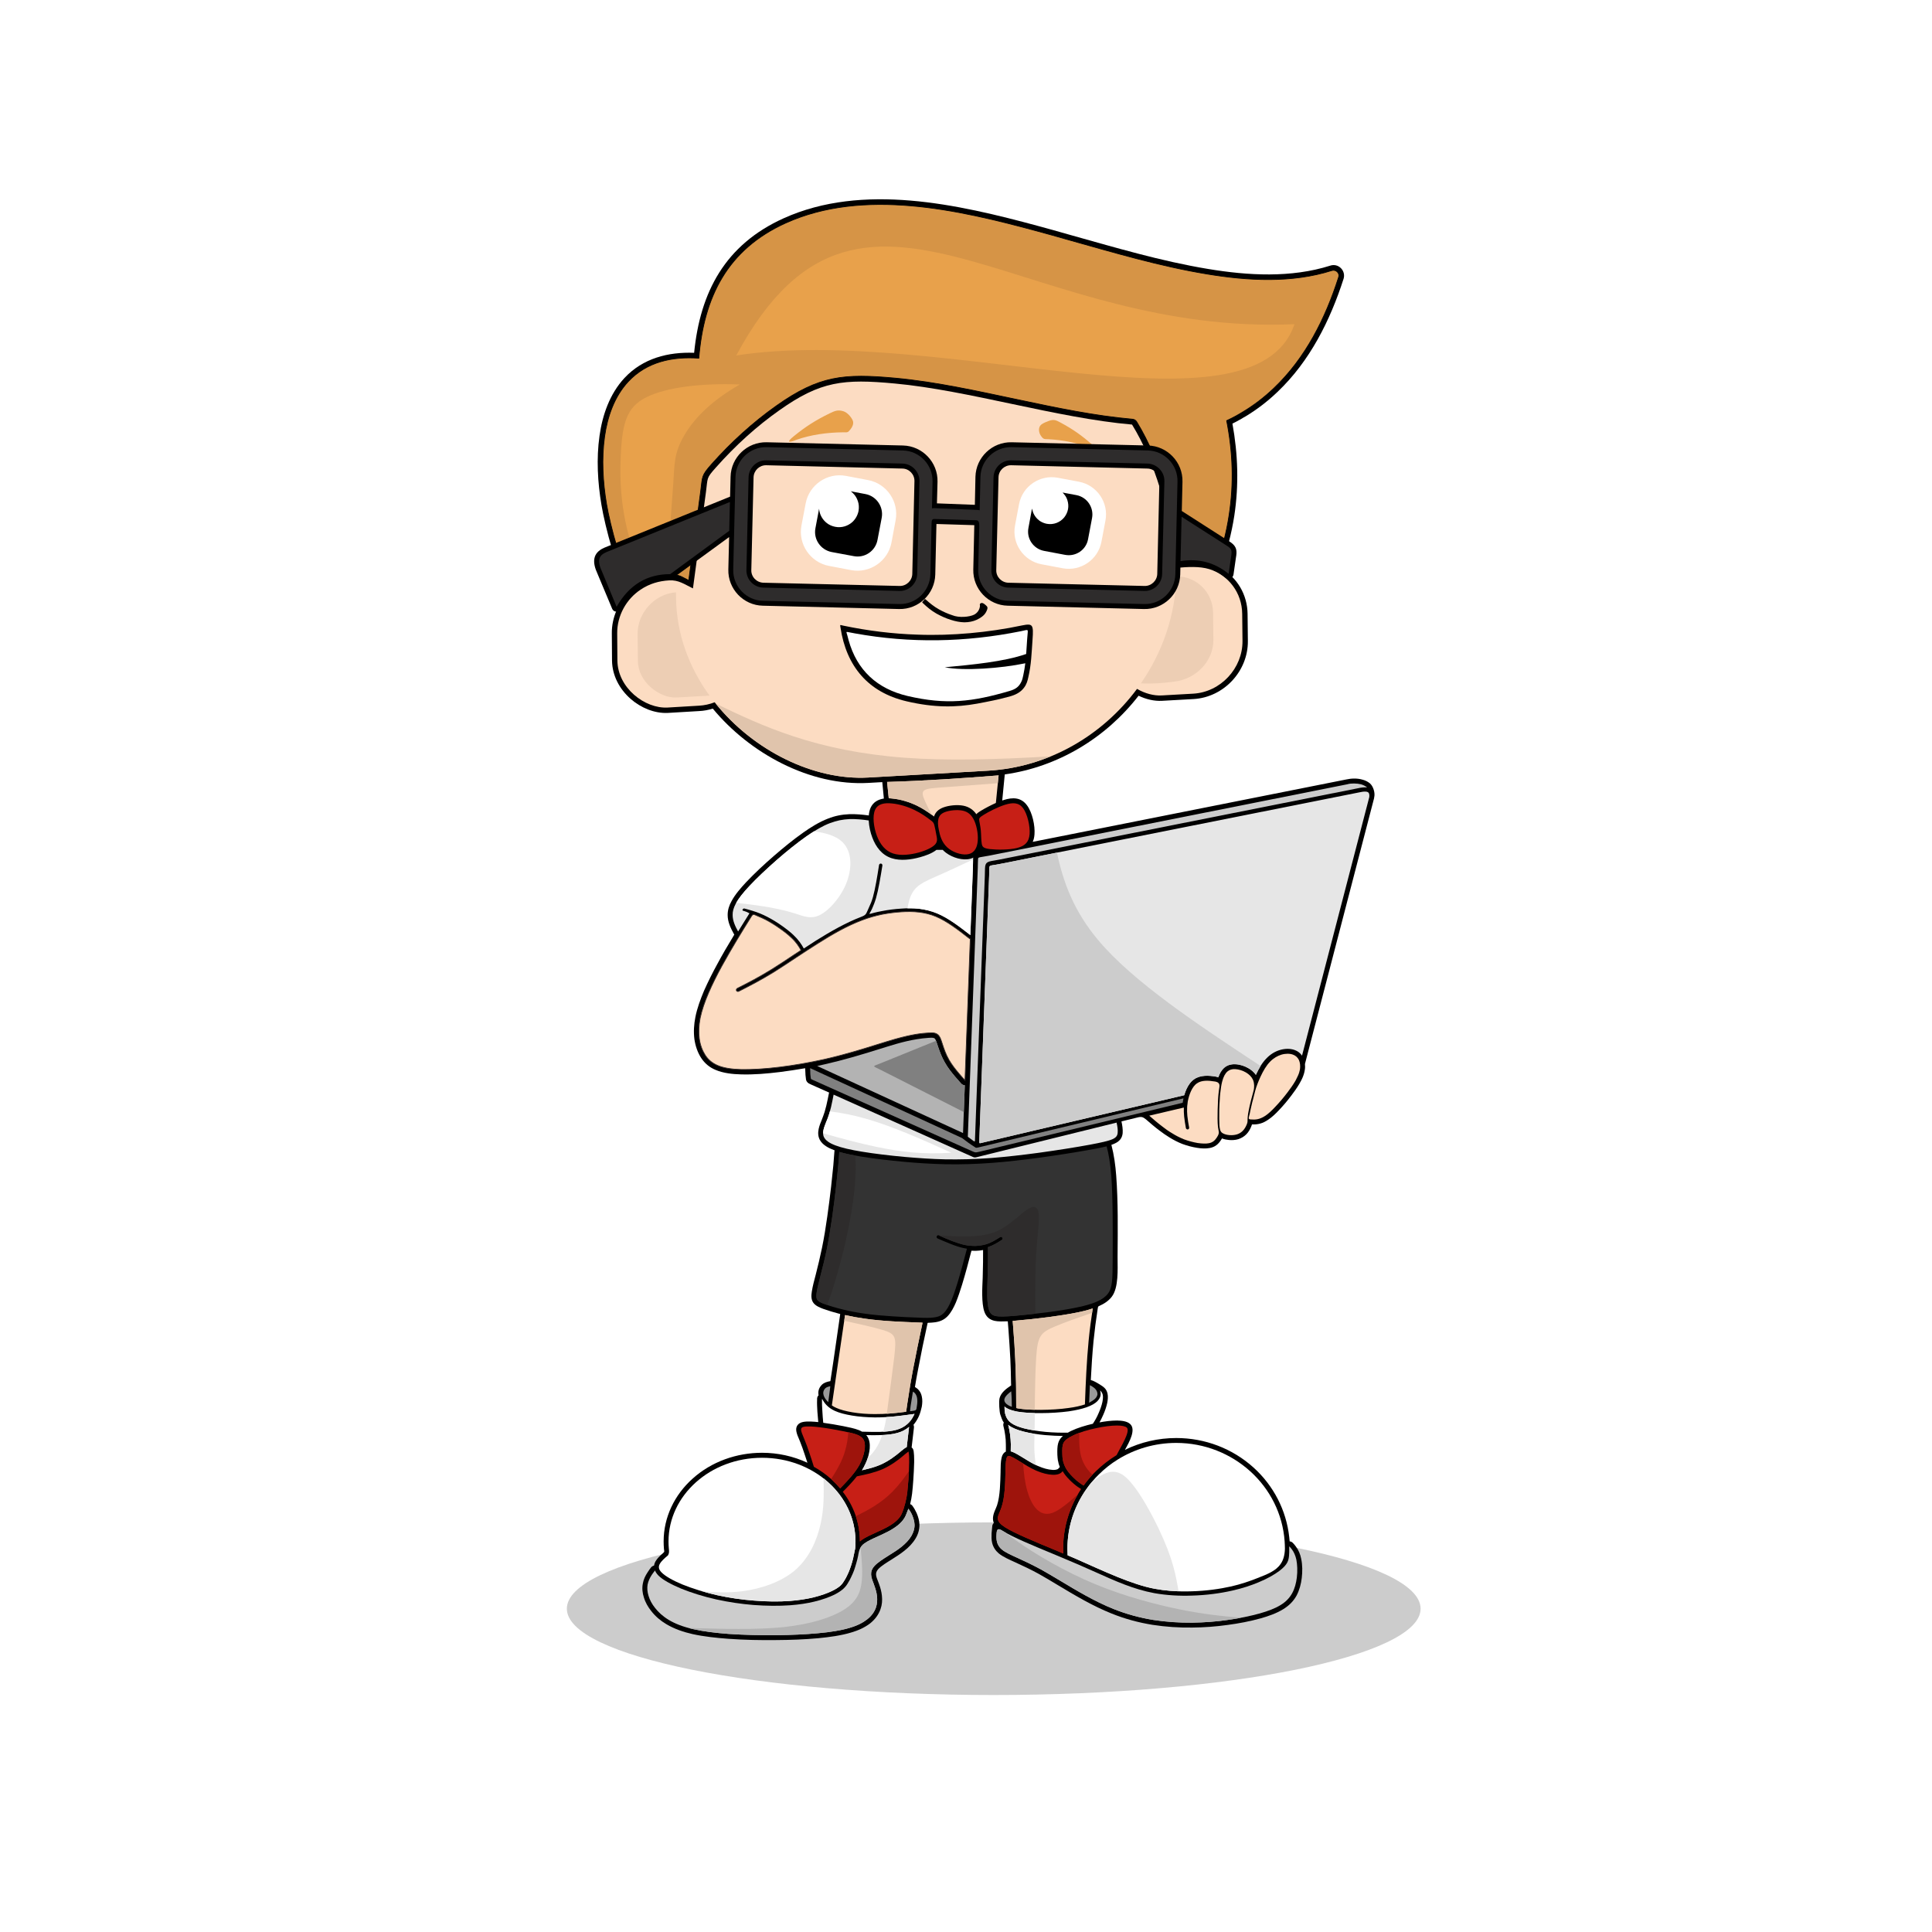 <?xml version="1.0" encoding="UTF-8"?>
<svg width="197.65mm" height="197.65mm" clip-rule="evenodd" fill-rule="evenodd" image-rendering="optimizeQuality" shape-rendering="geometricPrecision" text-rendering="geometricPrecision" version="1.1" viewBox="0 0 19765 19765" xmlns="http://www.w3.org/2000/svg" xmlns:cc="http://creativecommons.org/ns#" xmlns:dc="http://purl.org/dc/elements/1.1/" xmlns:rdf="http://www.w3.org/1999/02/22-rdf-syntax-ns#">
 <defs>
  <style type="text/css">.str1 {stroke:#332C2B;stroke-width:7.62} .str0 {stroke:black;stroke-width:7.62} .fil2 {fill:black} .fil6 {fill:black} .fil12 {fill:#2E2C2C} .fil15 {fill:#333333} .fil13 {fill:gray} .fil16 {fill:gray} .fil19 {fill:#999999} .fil17 {fill:#9E140C} .fil14 {fill:#B3B3B3} .fil11 {fill:#C71F16} .fil1 {fill:#CCCCCC} .fil4 {fill:#D69446} .fil18 {fill:#E0C4AC} .fil0 {fill:#E6E6E6} .fil9 {fill:#E8A14B} .fil8 {fill:#E8A14B} .fil5 {fill:#EDCEB4} .fil3 {fill:#FCDCC2} .fil7 {fill:white} .fil10 {fill:black;fill-rule:nonzero}</style>
 </defs>
 <g transform="translate(124.15 -1138.5)" clip-rule="evenodd" fill-rule="evenodd" image-rendering="optimizeQuality" shape-rendering="geometricPrecision">
  <path class="fil1" d="m10042 16713c2412 0 4367 395 4367 883 0 487-1955 883-4367 883s-4367-396-4367-883c0-488 1955-883 4367-883z" fill="#ccc"/>
  <path class="fil2" d="m6977 4748c62-624 318-1106 915-1376 810-366 1783-144 2603 78 104 28 208 57 312 87 472 132 944 273 1428 353 409 68 849 93 1250-34 39-13 80-3 109 26s39 71 27 109c-138 429-346 843-675 1156-101 97-212 182-332 254l-20 11c-15 10-31 19-47 27-21 12-42 23-63 33 57 313 67 629 19 944-28 181-75 358-135 530 0 2-1 4-2 6 166 94 271 270 273 467l3 277c3 309-246 576-555 594l-321 18c-83 5-167-16-242-52-336 434-827 729-1369 805l-26 267c5-2 10-3 15-5 91-29 178-29 239 55 54 73 83 207 76 297-2 29-8 54-18 76l3206-638c54-12 112-14 165 1 29 7 56 20 79 39 35 31 55 99 43 144 0 3 0 5-1 8l-707 2718c2 21 2 42-2 63-4 27-13 55-24 80-7 16-15 32-24 47-3 6-6 11-9 16-24 41-52 80-81 118-39 52-82 103-127 150-33 35-70 71-110 97-54 37-102 50-165 48-2 5-4 10-6 17-12 31-29 61-53 85-23 23-51 39-82 49-30 9-63 11-95 8-23-2-48-7-71-16-3 5-6 10-9 15-28 44-62 73-116 83-41 8-89 5-131-2-51-8-102-22-151-40-45-18-88-40-130-66-36-22-70-46-103-71-48-36-93-75-138-114-30-23-42-31-88-19l-163 40 1 1c8 38 15 80 12 119-5 52-34 85-81 106-11 5-22 10-35 14l1 1c27 103 41 208 49 314 20 269 16 551 14 822v21c0 112 12 302-59 395-33 44-81 74-131 96-9 4-10 5-14 32-17 108-31 217-42 326-13 133-21 266-28 399 22 4 61 26 90 44 40 25 70 44 81 94 7 31 3 66-3 96-9 41-23 82-40 120-12 28-25 54-39 79 59-11 121-19 179-19 44 1 103 5 136 37 59 57-8 180-55 263 162-79 341-121 525-121 293 0 574 106 792 303 204 185 334 436 364 710 1 13 3 27 4 40v4c12 1 23 6 32 15 12 12 22 24 32 38 28 37 45 79 54 124 14 63 14 135 6 199-7 61-24 124-53 179-33 60-80 105-138 140-68 42-149 70-226 92-111 31-226 53-340 68-120 17-241 26-362 27-137 2-273-7-408-28-143-23-283-61-417-115-193-77-376-186-554-293-64-39-128-77-194-114-78-43-157-80-238-117-54-25-124-54-170-92-33-28-56-63-67-106-8-33-7-66-6-100 2-24 4-49 7-73 1-13 7-24 16-32-15-36-11-77 13-132 7-16 14-32 20-49 32-97 33-238 36-341v-8c1-44 0-98 11-140 6-27 21-50 43-60v-4c0-24 1-48 0-71 0-32-2-64-7-95-4-31-10-62-18-92-3-12-1-24 4-35-18-24-25-54-36-83-8-21-17-131-7-168 16-58 70-97 118-129l-1-26c-1-81-3-161-7-242-5-99-12-198-19-297-2-30-4-60-7-89 0-2 0-2-2-2-46 1-95 4-134-5-53-12-86-43-104-94-31-90-21-247-17-343l1-41c3-82 3-164 3-246-25 5-51 7-76 8-14 0-28 0-43-1-30 117-61 233-96 348-19 61-39 122-63 181-21 49-49 104-86 142-36 37-78 54-128 61-20 3-41 4-62 5-16 0-13 1-15 10-35 157-67 315-97 473-11 58-22 116-31 174 11 7 23 15 31 23 20 20 33 44 39 73 8 34 6 72 0 106-4 22-19 74-29 95l-8 17c-13 26-29 51-48 73 4 8 6 17 5 27l-24 205c6 4 11 9 14 15 13 21 12 110 12 136-1 61-5 123-9 184-3 46-7 91-12 136-4 34-11 71-20 108 8 3 16 8 22 16 17 22 32 49 44 75 16 37 28 78 29 119 1 50-13 98-39 141-29 49-71 92-116 127-42 34-88 62-133 91-40 25-104 63-135 98-37 42-17 80 1 127l9 24c14 39 25 78 29 119 5 47 2 93-14 137-20 59-58 107-106 146-57 44-126 74-195 94-107 32-224 47-335 58-141 13-284 18-426 19-165 2-331-1-495-13-121-9-247-22-366-48-93-21-187-53-269-102-59-35-111-79-154-134-33-42-60-88-75-139-15-45-20-94-11-141 7-42 25-80 49-116 11-18 23-34 36-51 8-9 18-15 30-18 2-13 6-27 13-40 18-32 47-60 76-85 22-20 15-16 12-48-2-25-3-49-3-74 0-249 112-477 296-642 194-175 451-265 711-265 161 0 320 35 464 102-9-28-18-56-28-85-15-44-30-89-48-133l-9-22c-11-25-23-53-28-80-10-50 17-87 67-97 44-9 106-4 157 1-3-35-6-71-9-106-2-41-5-82-3-123v-12c1-13 6-25 15-33-7-36 0-73 33-107 24-24 56-32 88-38l31-206 69-477c1-5-3-5-12-7-54-14-110-31-163-50-35-13-76-30-99-61-25-34-22-77-16-116 9-57 25-116 40-172 23-91 45-181 64-274 22-106 39-213 54-320 15-102 27-203 39-304 8-73 16-147 23-220 4-47 8-94 11-142 0-4 1-8 2-12l-10-4c-53-20-113-51-141-103-19-36-20-73-12-112 7-32 18-61 31-91 11-28 21-55 30-83 13-43 23-87 32-131 4-18 7-37 11-55l3-12-182-81c-17-8-34-14-45-30-10-14-11-29-12-45l-3-26v-4l-3-62v-1c-86 15-173 28-259 39-130 16-266 28-397 24-86-2-181-12-261-46-62-26-110-66-147-122-37-57-59-123-69-191-10-76-5-153 10-228 18-91 52-182 88-268 42-95 89-188 139-279 50-93 103-184 158-274l13-22c-1-2-3-5-5-8-33-60-63-122-63-193 0-51 15-97 40-142 37-69 95-135 148-192 89-94 187-185 285-270 97-84 198-167 302-240 78-55 163-108 252-142 71-28 142-42 218-45 66-2 133 4 199 13 2-28 8-55 18-78 27-60 79-86 136-95l-16-168-141 8c-601 34-1216-304-1593-760-45 14-92 23-139 25l-320 19c-139 7-280-54-382-144-114-100-188-239-190-391l-2-277c-2-162 67-319 183-430l-2-3c-124-173-251-665-287-882-39-231-53-475-20-707 30-215 105-430 255-592 188-202 447-268 713-258z"/>
  <path class="fil3" d="m9030 5062c-524-49-759-25-1180 273-230 162-447 357-651 587-100 112-81 101-101 250l-133 986c-88-42-146-88-244-82-104 6-202 34-292 95-145 96-241 266-239 448l2 277c3 280 281 494 514 481l320-19c56-3 110-15 161-35 393 495 1016 801 1570 770l1227-70c620-35 1171-361 1524-837 81 47 171 72 255 67l320-18c280-16 506-259 504-539l-3-277c-2-218-142-397-336-458-102-31-223-23-337-13-74-592-222-1086-454-1466-765-66-1677-351-2427-420z" fill="#fcdcc2"/>
  <path class="fil4 str0" d="m7819 5290c438-310 691-331 1216-283 422 39 847 135 1261 222 383 81 776 164 1166 198 18 2 33 11 42 26 260 426 389 944 455 1436 102-8 209-10 306 19 18 6 36 13 53 20 60-169 105-342 132-520 50-324 38-645-25-966 33-15 65-32 97-49 15-8 30-17 45-26l20-12c116-69 224-152 322-246 323-307 527-714 661-1134 7-20 2-40-13-55s-36-20-56-14c-409 130-857 105-1275 36-483-79-962-222-1433-354-104-30-208-59-312-87-805-218-1771-440-2567-81-599 271-838 759-889 1383-267-19-532 35-722 239-143 154-213 359-242 563-32 227-18 466 20 691 34 204 162 699 278 860 24-19 39-31 39-31 106-71 222-101 346-105 87-2 94 16 178 56l122-912c20-154 5-156 114-279 198-222 418-423 661-595z" fill="#d69446" stroke="#000" stroke-width="7.62"/>
  <path class="fil5" d="m11547 8130c139 4 200-1 342-18 220-26 402-207 400-428l-3-277c-2-209-169-373-375-372-11 401-144 779-364 1095zm-4756-932c-217 16-394 209-392 427l3 277c1 106 55 201 133 269 69 61 169 109 264 103l320-18c5 0 11-1 16-1-208-286-339-629-343-1003z" fill="#edceb4"/>
  <path class="fil6" d="m10336 7536c-180 38-358 64-536 80-180 16-360 22-539 15-252-8-505-39-758-92-37-8-34-14-28 23 29 191 98 360 216 492 109 122 259 212 459 259 287 67 505 63 722 24 112-21 224-42 346-77 70-21 110-53 136-89 24-32 34-67 42-105 30-128 33-242 43-384 11-153 3-167-103-146z"/>
  <path class="fil7" d="m8620 7618c569 103 1134 92 1700-22 85-17 72-29 66 58-1 8-1 16-2 24-3 51-6 101-10 151-230 80-549 109-833 136 196 39 577 11 824-41-5 41-12 83-21 124-6 26-9 45-21 68-25 51-60 74-118 91-381 112-648 144-1043 52-312-73-520-264-605-572l-12-46c-13-46-19-40 28-32z" fill="#fff"/>
  <path class="fil8" d="m8508 5347c50 18 91 81 95 104 5 26-6 54-26 79-30 38-31 31-76 31-168 2-328 25-475 76-82 33-111 30-28-37 118-96 221-162 364-232 55-26 85-41 146-21zm2094 99c-12 4-24 9-35 14-23 11-47 22-57 48-11 29-2 67 17 92 25 36 36 30 76 32 153 9 287 35 418 88 74 33 100 32 28-33-104-91-194-156-321-224-49-27-72-38-126-17z" fill="#e8a14b"/>
  <path class="fil9" d="m7408 4775c2071-320 5294 904 5711-320-1350 59-2417-399-3302-645-981-273-1738-284-2409 965zm-694 1986 48-653c16-213 3-327 116-519 118-201 312-371 566-517-389-16-749 29-951 128-214 105-258 276-269 673-11 362 48 699 174 1013z" fill="#e8a14b"/>
  <path class="fil10" d="m9971 7340c16 16 1 45-11 66-17 30-54 56-94 74-36 16-79 25-125 25-44-1-91-10-137-25-53-16-104-40-149-65-54-31-96-67-134-103-17-15-11-11 5-31 11-14 10-19 22-8 39 35 81 70 133 99 41 23 89 45 136 60 69 29 177 19 226-6 32-17 55-51 58-86 1-16-7-21 8-30 20-12 47 15 62 30z" fill-rule="nonzero"/>
  <path class="fil11" d="m9940 9474c48-30 142-79 219-103 78-24 139-24 184 36 44 61 72 183 66 264-6 82-47 122-129 143-83 20-208 19-276 11s-80-23-85-58c-6-35-5-89-9-132-4-44-13-78-16-100-4-22-2-32 46-61zm-464 43c7-29 23-54 68-71s120-26 177-15 96 44 124 107c27 63 42 155 31 223-10 68-46 112-108 118-62 7-150-23-203-73-54-50-74-121-84-174-11-52-12-86-5-115zm-87 7c-31-24-88-66-158-99-70-34-154-60-230-67-77-8-145 3-173 66-28 62-15 176 19 266 34 89 88 155 166 180 78 26 180 12 262-10 81-23 141-53 168-83 27-31 19-61 12-97s-14-78-21-102-13-31-45-54z" fill="#c71f16"/>
  <path class="fil3" d="m8968 9305c12 1 25 1 38 3 83 8 172 35 247 71 60 29 114 65 167 104l11 9c15-47 48-75 95-93 59-22 143-30 205-18 59 12 102 42 133 87 13-14 30-25 50-37 41-25 101-56 150-78l28-282c-373 30-767 56-1141 67z" fill="#fcdcc2"/>
  <path class="fil1" d="m13659 9162-3664 730c-22 4-41 7-57 10-32 5-48 8-53 13-4 5-4 20-5 51l-1 49-102 2753 60 44c9 7 13 4 13-8l101-2706 1-48c1-43 1-64 16-81 15-16 36-20 79-27 15-2 33-6 55-10l3664-729c40-9 71-12 95-8l-3-3c-16-14-36-23-59-30-39-10-102-12-140 0z" fill="#ccc"/>
  <path class="fil0" d="m9995 10099-101 2718c0 16 2 19 13 16l2084-490c6-22 14-43 23-63 18-39 43-76 79-101 64-44 150-39 223-26 9 2 17 4 24 6 12-36 31-71 60-97 32-28 72-38 115-36 46 2 95 18 135 42 28 17 55 39 74 67 1-1 1-3 2-5 27-58 62-120 108-166 38-39 85-69 137-84 48-14 103-17 151 1 31 11 56 31 74 57l688-2645c2-20 0-34-6-43-11-16-43-18-103-4l-3664 730c-23 4-41 7-57 10-62 11-57 2-58 64z" fill="#e6e6e6"/>
  <path class="fil3 str1" d="m7418 10748c-54 90-107 181-157 272s-97 185-136 275-69 178-86 258c-15 77-17 148-9 211 9 66 31 123 61 170 30 45 68 79 125 104 58 25 136 39 242 42 107 2 244-6 390-24 149-18 308-46 457-79 205-46 392-104 545-152 69-21 130-41 185-56 89-25 158-40 212-49 55-9 94-12 125-14 32-2 55-3 74 4 21 7 36 21 49 48 7 16 14 37 22 62 15 46 34 104 68 163 26 45 61 91 101 138 20 23 40 47 62 70l54-1447c-2 0-4-1-6-3h-1c-115-90-230-179-345-227-57-24-114-37-172-44-59-7-119-7-182-3s-128 12-196 25c-67 14-137 33-209 61-72 27-146 62-221 102-76 41-153 87-230 136-81 51-149 96-222 144-79 53-156 103-227 148-135 83-246 140-358 197-9 4-19 1-23-7s0-18 8-23c111-56 222-113 356-196 69-43 146-94 225-147l72-47c-23-42-50-85-104-134-32-31-74-63-119-94-45-32-94-62-138-85-27-14-53-25-77-35-48-19-50-32-74 7-47 76-95 152-141 229z" fill="#fcdcc2" stroke="#332c2b" stroke-width="7.62"/>
  <path class="fil3" d="m12359 12326c-1 11-2 23-3 34 0 6-1 12-1 19-6 74-7 149-6 205 0 51 2 85 8 109 5 20 14 31 28 39 17 10 41 17 68 19 25 2 52 0 76-7 23-7 43-19 60-36s31-40 42-67c11-30 6-28 8-56 0-12 2-28 5-50 4-21 8-47 16-82 8-34 18-77 33-129 9-32 13-44 13-80-1-22-4-43-13-61-13-29-39-54-69-72-35-21-76-33-111-35-32-2-59 6-80 24-23 20-41 53-54 103-9 34-15 77-20 123zm511-327c-39 39-71 95-98 153-11 24-22 49-31 73-23 58-29 95-45 156l-10 37c-7 29-13 57-19 84-4 20-7 39-13 57-7 24-3 33 25 32 30 2 78 5 142-38 31-21 66-53 101-91 43-45 87-97 124-146 30-40 57-77 78-113 3-5 6-9 8-14 8-15 15-29 21-43 11-23 18-46 22-68 5-35 1-69-11-96-12-24-32-44-60-54-32-12-74-13-119 0-39 12-80 35-115 71zm-847 557c4 40 11 79 18 117 2 9-4 18-13 20-9 1-18-5-20-14-7-39-14-79-18-119-3-30-4-60-3-91l-354 83c40 35 80 70 134 111 29 23 62 47 100 69 36 23 77 44 121 62 46 17 95 30 141 38 44 6 84 8 114 2 43-8 65-33 83-61 10-16 15-26 17-35 5-16-1-29-7-72-3-22-3-49-4-82 0-54 1-126 5-197 1-10 2-20 2-30 1-7 2-15 2-23 3-24 5-48 9-70 5-30 1-53-42-61-71-12-139-15-186 18-26 17-46 46-62 80-15 33-26 70-33 107l-3 27c-2 9-2 17-3 26-2 33-1 64 2 95z" fill="#fcdcc2"/>
  <path class="fil2" d="m5988 7007c-51-110-57-211 72-266l1281-520 4-2 5-203c4-199 171-358 370-353l1394 33c199 5 358 172 353 371l-6 221 388 15 6-287c5-199 172-358 371-353l1394 33c199 5 358 172 353 371l-7 299 501 321c1 1 2 1 3 2 59 43 62 86 50 154l-25 173c-3 19-14 33-32 40-17 7-35 4-50-8-135-111-287-147-458-118h-3l-2 86c-5 199-172 358-371 353l-1393-34c-199-4-358-171-353-370l10-441c0-3 1-8 0-13l-387-12-12 517c-5 199-171 358-370 353l-1394-34c-199-4-358-171-353-370l8-332-574 419c-9 7-18 10-29 10-231 1-392 111-504 309-9 17-27 27-47 25-19-1-36-12-43-31zm1726-1109c-69-1-127 54-129 124l-23 949c-2 69 54 127 124 129l1393 33c69 2 128-54 130-123l22-949c2-69-54-128-123-129zm2506 0c-69-1-128 54-129 124l-23 949c-2 69 54 127 123 129l1394 33c69 2 128-54 130-123l22-949c2-69-54-128-123-129z"/>
  <path class="fil12" d="m12440 6730-476-305-11 454c180-29 345 10 492 130l25-173c11-64 4-81-30-106zm-6361 57 1264-513-7 295-604 443c-233 0-418 106-548 334l-149-359c-52-111-37-165 44-200zm1640-1074 1393 34c172 4 308 147 304 319l-6 273c8-2 17-2 26-2l434 18c10 0 19 1 28 4l8-342c4-171 147-308 319-304l1393 34c172 4 308 147 304 319l-22 948c-5 172-148 309-319 304l-1394-33c-171-4-308-148-304-319l11-441c0-30 0-63-30-64l-429-13c-28-1-28 20-29 46l-12 520c-5 172-148 309-319 304l-1394-33c-171-4-308-148-304-319l23-949c4-171 148-308 319-304zm-3 135c-97-3-179 75-182 172l-22 949c-3 97 75 179 172 181l1394 34c97 2 179-76 181-173l23-949c2-97-76-178-173-181zm2506 0c-98-3-179 75-182 172l-22 949c-3 97 75 179 172 181l1394 34c97 2 179-76 181-173l23-949c2-97-76-178-173-181z" fill="#2e2c2c"/>
  <path class="fil13" d="m8197 12189c542 243 1085 485 1627 728 36 16 34 11 72 4l2079-501 8-45-2102 503c-27 6-22 1-39-9-32-19-95-65-124-88l-1554-715 2 63 3 26c1 12 2 19 4 21 1 3 9 6 24 13z" fill="#808080"/>
  <path class="fil14" d="m8865 11873c-182 57-363 111-549 153-27 6-53 12-80 18l1492 686 18-489c-13 0-26-6-36-16-21-24-42-47-63-72-38-45-76-93-105-145-32-55-53-112-73-172-6-19-12-39-20-57-4-8-9-18-19-21-13-5-41-3-55-2-40 3-80 7-120 14-69 11-139 28-206 47-62 18-123 37-184 56z" fill="#b3b3b3"/>
  <path class="fil0" d="m8360 12529c-10 34-21 62-32 87-11 29-22 54-28 83-5 24-7 51 7 76 15 28 48 56 115 81 65 25 159 46 269 64 132 22 287 40 438 54 139 12 276 22 421 25 145 2 299-1 471-14 151-12 316-31 473-52 204-28 397-59 532-84 117-22 190-38 233-57 36-17 49-36 51-66 3-27-2-62-11-103l-1433 354c-13 3-22 4-36-2l-1426-638c-3 19-7 38-11 56-10 51-21 98-33 136zm-534-2596c-106 93-208 189-281 267-71 75-115 133-141 181-25 47-34 84-33 118 0 60 26 115 56 169 38-62 77-124 116-186-19-11-37-19-56-24-9-1-17-4-15-12 2-9 11-15 20-13 27 8 54 14 81 23 53 16 102 36 152 62 45 23 95 53 142 86 46 32 90 66 123 97 56 53 85 97 109 141 41-27 82-54 123-80 78-49 156-95 232-136 77-41 152-77 225-105 64-24 54-30 87-100 14-29 28-62 40-104 24-86 44-208 63-330 2-9 10-15 20-14 9 2 15 10 14 20-20 123-40 246-65 333-13 44-27 79-41 110-30 63-47 58 23 40 25-6 49-12 74-16 69-14 136-22 200-26 64-5 127-5 188 2 61 8 121 22 181 47 115 48 227 134 340 222l26-691 1-48c0-17-1-36 3-54-17 9-37 15-59 17-83 9-184-30-244-86-3-3-6-6-9-10h-65c-46 37-116 61-168 75-90 25-201 40-291 10-99-32-161-115-197-211-19-49-34-113-37-175-68-10-133-16-196-14-68 3-132 15-202 42-71 27-148 71-241 136-91 64-197 149-298 237z" fill="#e6e6e6"/>
  <path class="fil7" d="m8530 6007 227 43c191 36 318 222 281 413l-42 226c-36 191-222 318-413 282l-226-43c-191-36-318-222-282-413l43-226c36-191 221-318 412-282z" fill="#fff"/>
  <path class="fil7" d="m10697 6026 218 41c183 35 305 213 270 397l-41 217c-35 184-213 305-396 271l-218-41c-183-35-305-213-270-397l41-217c34-184 213-305 396-271z" fill="#fff"/>
  <path class="fil2" d="m8608 6170 122 23c112 21 187 130 166 243l-43 226c-21 113-130 188-243 166l-226-42c-113-22-188-131-166-244l34-181c5-28 2-19 6 3 9 50 37 95 77 126 24 19 54 32 86 38 65 13 129-8 175-49 31-29 54-68 63-113 6-35 4-70-7-101-10-31-27-59-50-81-23-23-33-22 6-14z"/>
  <path class="fil2" d="m10771 6182 118 22c108 21 179 126 159 234l-41 217c-20 109-125 180-234 160l-217-41c-108-21-180-126-159-234l32-174c7-36 3-27 11 0 12 42 39 78 75 103 20 13 44 23 69 28 70 13 137-14 179-65 19-24 33-52 39-84 6-31 3-62-6-91-6-20-16-40-30-57-19-26-32-25 5-18z"/>
  <path class="fil15" d="m8428 13286c-10 89-23 196-39 306-16 109-34 222-54 323-22 106-46 200-66 277-17 69-32 126-38 166s-5 63 7 79c12 17 36 29 76 43 47 18 113 38 193 57 65 16 139 30 218 41 90 13 188 21 282 27 95 7 184 10 257 13 71 3 126 5 169-2 42-5 73-19 100-46 28-29 53-74 75-126 23-54 43-116 62-177 36-118 67-236 98-354l-29-5c-43-9-88-24-134-42s-92-38-138-58c-8-4-12-14-8-22 4-9 14-13 22-9 46 20 92 41 136 58 45 17 88 31 129 40 39 8 76 10 110 10 38-2 73-7 104-16 58-17 102-46 147-74 7-5 17-3 22 4 6 7 4 18-3 23l-1 1c-43 28-86 55-142 74 1 80 1 164-3 278l-1 41c-4 117-10 253 15 325 12 35 32 53 67 61 40 8 98 5 182-1 97-8 225-22 352-38 101-13 201-29 284-46 93-18 165-39 219-63 53-23 89-50 112-81 47-61 48-145 49-364v-22c1-228 3-586-14-818-11-137-28-229-48-303-55 14-115 24-162 33-177 32-356 60-534 84-158 21-317 40-476 52-158 12-317 17-476 14-142-3-283-12-425-25-147-14-296-30-442-54-70-12-148-26-220-47-2 40-6 85-11 143-6 61-13 132-23 220z" fill="#333"/>
  <path class="fil16" d="m9452 11786-559 227c-98 40-98 25-3 73l846 429 10-274c-13 0-26-6-36-16-21-24-42-47-63-72-38-45-76-93-105-145-32-55-53-112-73-172-5-16-11-34-17-50z" fill="#808080"/>
  <path class="fil1" d="m10071 16827c-2 26-3 56 4 85 7 27 21 55 51 79 33 28 86 52 158 85 66 30 146 67 242 119 59 33 125 72 195 114 166 100 356 214 547 290 135 54 271 90 406 112 135 21 269 29 399 28 124-2 245-11 357-27 124-17 238-41 332-67 88-25 159-52 214-86 53-32 92-72 119-121 26-47 41-104 48-161 8-66 5-132-5-183-10-45-26-78-45-104-9-12-18-23-28-32v61l-2 35v1c-5 45-11 89-101 156-47 35-118 77-213 116-74 31-164 61-267 84-123 28-265 47-410 51-130 5-263-3-387-25-211-39-395-122-606-217-53-24-108-48-163-72l-73-31-87-37-110-46c-208-86-408-169-509-232-44-28-63-29-66 25z" fill="#ccc"/>
  <path class="fil7" d="m11122 16218c-49 47-94 100-133 156-122 173-193 383-193 609l2 67c25 10 50 21 76 32 138 61 290 131 438 191 134 54 265 99 381 120 50 9 101 16 153 20 74 6 150 8 224 5 143-4 282-23 402-50 100-23 187-53 260-82 111-43 198-77 246-149 26-38 41-87 43-154l-1-38-2-39c-20-282-151-534-351-715-199-180-465-291-758-291-221 0-427 63-600 171-68 42-131 92-187 147z" fill="#fff"/>
  <path class="fil11" d="m10854 15824c-109 53-114 82-110 196 0 18 2 36 5 54 1 6 3 12 4 18 3 10 6 21 10 30 10 29 27 55 46 80 26 32 55 60 80 82 29 24 52 39 72 52 39-54 82-104 130-150 63-61 133-115 208-161l12-23c26-53 132-220 93-258-16-15-52-22-101-22-59 0-135 10-214 27-82 17-168 42-235 75zm-692 374c-2 112-6 257-39 356-6 20-14 37-20 53-25 57-42 95 58 158 98 61 296 143 502 228l90 38v-6l-1-42c0-225 68-435 184-611-22-13-46-29-75-54-27-23-59-54-87-89-9-13-19-26-27-40-19 28-57 39-104 37s-104-16-160-40l-16-7c-53-24-105-56-150-84-52-32-95-58-120-62-13-1-20 9-25 28-7 29-9 75-10 129z" fill="#c71f16"/>
  <path class="fil1" d="m6501 17349c-6 36-3 76 10 117 12 40 34 82 67 123 33 42 77 84 140 122s146 71 254 95c101 23 225 38 358 48 159 11 329 14 492 13 150-2 294-8 422-20 126-11 238-29 324-55 79-23 136-53 178-86 49-38 76-80 91-122 13-39 15-78 11-115-4-39-15-75-27-108l-8-23c-25-64-45-118 8-178 31-35 86-70 146-108 44-27 91-57 129-87 45-36 81-74 104-114 21-37 33-75 32-114-1-34-12-69-25-100-12-27-26-49-38-64-8 22-18 48-27 69-13 30-34 58-63 85-28 26-64 50-107 74-34 18-73 36-110 53-56 25-110 50-143 74-47 34-54 72-62 112l-2 13c-5 25-11 51-19 77-7 27-16 53-24 77-9 23-18 44-28 64-9 21-20 40-31 58-11 20-24 39-46 60-21 20-51 41-96 64-50 24-118 50-206 71-70 17-152 30-248 37-111 8-239 7-373-3-124-10-254-29-381-57-130-29-257-69-360-111-105-44-188-90-231-133-17-18-29-35-35-52-12 15-24 31-34 46-20 31-35 63-42 98z" fill="#ccc"/>
  <path class="fil7" d="m6718 16977c4 37 4 51-8 73-35 29-69 59-85 89-14 26-13 54 19 86 38 39 116 83 215 124 102 41 226 80 354 109 123 27 252 46 375 55 132 11 258 12 366 4 93-7 173-20 241-36 85-21 150-45 196-68 41-20 67-38 86-56 17-17 28-34 38-51 11-18 21-35 29-54 9-18 18-38 26-61 8-22 17-47 24-73 7-24 13-50 17-74l3-12c3-16 6-33 11-48l2-36 1-40c0-236-106-450-279-605s-412-251-677-251-504 96-677 251-280 369-280 605c0 24 1 47 3 69z" fill="#fff"/>
  <path class="fil11" d="m8097 15844 9 22c17 41 34 87 50 136 17 50 32 96 46 142 64 36 124 78 177 126 33 30 63 61 92 95 75-77 149-154 197-240 25-47 43-97 51-143 8-42 7-80-5-107-11-26-34-44-68-58-38-15-89-26-155-39-67-13-147-28-220-37-71-9-135-13-171-6-26 5-31 19-28 39 4 19 14 43 25 70zm545 398c-43 55-93 107-144 158 111 144 175 319 175 508 6-5 12-10 19-16 38-27 94-52 151-78 38-17 76-35 108-52 40-22 73-44 98-68 24-22 42-46 52-70 26-58 48-149 56-211 4-38 8-83 12-134 4-59 8-126 8-182 1-42-1-78-5-98-2-7 3-11 1-10-8 1-24 15-45 32l-9 8c-25 22-56 46-91 70s-74 47-117 67c-43 19-88 33-135 46-44 11-89 21-134 30z" fill="#c71f16"/>
  <path class="fil14" d="m8512 17605c-126 80-337 149-617 179-280 29-629 19-978 9 18 5 36 9 55 13 101 23 225 38 358 48 159 11 329 14 492 13 150-2 294-8 422-20 126-11 238-29 324-55 79-23 136-53 178-86 49-38 76-80 91-122 13-39 15-78 11-115-4-39-15-75-27-108l-8-23c-25-64-45-118 8-178 31-35 86-70 146-108 44-27 91-57 129-87 45-36 81-74 104-114 21-37 33-75 32-114-1-34-12-69-25-100-12-27-26-49-38-64-8 22-18 48-27 69-13 30-34 58-63 85-28 26-64 50-107 74-34 18-73 36-110 53-56 25-110 50-143 74-19 14-31 27-39 42 12 123 22 244 12 345-13 118-54 210-180 290z" fill="#b3b3b3"/>
  <path class="fil17" d="m8521 15983c-31 109-87 198-142 287 33 30 63 61 92 95 75-77 149-154 197-240 25-47 43-97 51-143 8-42 7-80-5-107-11-26-34-44-68-58-24-10-55-18-91-26-6 68-16 133-34 192zm488 413c-117 119-247 189-378 254 27 82 42 168 42 258 6-5 12-10 19-16 38-27 94-52 151-78 38-17 76-35 108-52 40-22 73-44 98-68 24-22 42-46 52-70 26-58 48-149 56-211 4-38 8-83 12-134 2-29 4-59 5-89-53 77-107 147-165 206z" fill="#9e140c"/>
  <path class="fil0" d="m8301 16262c3 153 7 305-31 470-37 166-116 345-259 469-143 123-349 191-538 216-147 19-284 12-418 0 51 15 104 29 158 41 123 27 252 46 375 55 132 11 258 12 366 4 93-7 173-20 241-36 85-21 150-45 196-68 41-20 67-38 86-56 17-17 28-34 38-51 11-18 21-35 29-54 9-18 18-38 26-61 8-22 17-47 24-73 7-24 13-50 17-74l3-12c5-31 11-52 13-84l1-40c0-83-13-162-37-238-45-140-130-266-242-367-16-14-32-27-48-41z" fill="#e6e6e6"/>
  <path class="fil17" d="m10162 16198c-2 112-6 257-39 356-6 20-14 37-20 53-25 57-42 95 58 158 98 61 296 143 502 228l90 38v-6l-1-42c0-202 55-392 151-557-93 83-186 163-261 190-137 47-216-82-258-230-24-87-35-180-41-275-9-5-18-11-26-16-52-32-95-58-120-62-13-1-20 9-25 28-7 29-9 75-10 129zm587-124 4 18c3 10 6 21 10 30 10 29 27 55 46 80 26 32 55 60 80 82 29 24 52 39 72 52 28-38 58-75 90-110-17-17-34-35-48-54-50-64-75-135-83-229-4-44-4-94-3-146-22 8-43 17-63 27-109 53-114 82-110 196 0 18 2 36 5 54z" fill="#9e140c"/>
  <path class="fil0" d="m10989 16374c-122 173-193 383-193 609l2 67 76 32c138 61 290 131 438 191 134 54 265 99 381 120 50 9 101 16 153 20 29 2 58 4 87 5-14-82-29-166-55-259-31-110-77-232-152-389-76-157-181-349-279-463-97-115-188-153-330-59-8 5-16 11-24 17-16 11-33 25-51 39-18 22-36 46-53 70z" fill="#e6e6e6"/>
  <path class="fil14" d="m10075 16912c7 27 21 55 51 79 33 28 86 52 158 85 66 30 146 67 242 119 59 33 125 72 195 114 166 100 356 214 547 290 135 54 271 90 406 112 135 21 269 29 399 28 124-2 245-11 357-27 50-7 98-14 144-23-203-17-382-36-626-85-248-51-563-132-871-260-307-128-606-302-817-453-37-27-72-52-104-78-6-3-13-7-19-11-44-28-63-29-66 25-2 26-3 56 4 85z" fill="#b3b3b3"/>
  <path class="fil1" d="m9995 10099-101 2718c0 16 2 19 13 16l2084-490c6-22 14-43 23-63 18-39 43-76 79-101 64-44 150-39 223-26 9 2 17 4 24 6 12-36 31-71 60-97 32-28 72-38 115-36 46 2 95 18 135 42 28 17 55 39 74 67l2-5c14-29 29-58 46-86-654-431-1303-861-1660-1286-253-301-361-600-423-897l-578 115c-23 4-41 7-57 10-62 11-57 2-58 64z" fill="#ccc"/>
  <path class="fil18" d="m7198 8337c393 487 1010 787 1559 756l1227-70c225-13 441-64 642-147-6 1-11 1-17 1-539 32-1045 46-1483 13-439-33-809-112-1131-218-294-96-548-215-797-335z" fill="#e0c4ac"/>
  <path class="fil18" d="m8951 9138 17 167c12 1 25 1 38 3 83 8 172 35 247 71 56 27 107 60 157 97-29-53-52-99-68-135-60-132-29-133 198-149 129-10 323-25 544-41l8-80c-373 30-767 56-1141 67z" fill="#e0c4ac"/>
  <path class="fil3" d="m10243 14744c8 102 15 202 19 298 4 84 6 165 8 243 0 35 1 45 1 76 1 62 1 122 1 182 6 1 12 2 18 4 63 11 147 15 236 15 96-1 197-7 279-19 70-9 126-22 170-37 8-224 18-447 38-653 11-114 26-222 42-329-54 19-111 32-166 43-95 19-191 33-287 46-118 15-236 28-354 38-4 0-8 0-12 1 3 30 5 61 7 92zm-1722-152-70 477-65 447c12 9 27 18 44 25 43 20 102 35 167 46 71 12 150 18 227 18 110 1 216-10 322-24 8-56 16-114 27-179 11-76 26-159 44-257 26-136 60-301 97-475-18 0-35-1-52-2-86-3-172-7-258-12-95-6-191-14-286-28-66-9-132-21-197-36z" fill="#fcdcc2"/>
  <path class="fil19" d="m8319 15341c-43 45-13 100 30 142 5-41 13-90 17-127 2-13 3-26 4-36-20 4-40 10-51 21zm831 213 4-28c31-213 34-240-4 28zm36 22 35-5c34-5 29-13 35-49 6-33 6-64 1-87-5-22-14-37-26-49-3-3-9-7-16-11v2c-6 46-17 97-23 144-3 19-4 38-6 55zm1832-87c19-10 51-30 61-41 15-15 22-30 24-44 1-17-5-34-15-48-12-18-37-33-62-47zm-797-117c-33 25-61 50-68 75l-2 6c-2 13 1 27 13 40 12 14 32 27 63 38 0-19 0-40-1-69-1-25-2-57-5-90z" fill="#999"/>
  <path class="fil7" d="m10990 15536c-46 16-106 30-181 41-83 11-185 18-283 18-91 1-178-4-242-15-21-4-40-9-57-14-33-10-58-23-75-38 0 25 2 48 6 71l8 25c10 27 26 51 53 71 32 24 79 42 133 56 70 18 149 29 219 36 88 8 161 9 230 8 9-6 20-11 31-17 69-33 148-56 224-74 20-30 40-63 61-113 14-32 29-72 37-110 5-28 8-54 3-74-4-18-14-32-27-44 5 14 7 28 6 44-2 21-12 43-33 65-22 23-59 45-113 64zm-2398 84c-68-11-130-27-176-48-71-33-106-77-130-124l-1 13c-1 32 1 73 4 116 2 38 5 77 9 117 68 9 135 21 203 34 53 11 114 22 164 42 10 5 20 9 30 15 63 2 126 3 184 2 63-2 120-8 168-21 46-13 82-33 111-59 29-25 50-55 66-88l8-16c-133 19-267 37-408 36-79-1-160-7-232-19z" fill="#fff"/>
  <path class="fil7" d="m10190 15715c8 33 15 65 19 97 5 34 7 68 8 101 0 25 0 49-1 73 41 11 94 46 127 66 47 29 94 59 144 81l15 6c43 19 96 35 143 37 15 1 50 0 60-15 4-5 8-10 13-13l-2-7c-5-12-9-24-12-37v-2l-4-18-1-1c-3-21-5-41-6-62-3-98 5-148 57-192-55-1-114-3-182-9-72-7-153-18-225-37-57-15-108-34-144-61zm-1430 140c18 41 17 92 9 135-9 55-30 110-57 159l-18 31c23-6 46-11 69-17 43-11 86-25 127-43 39-18 75-39 110-63 30-20 58-43 86-66l10-9c16-12 36-31 56-39l24-207c-32 27-71 49-120 62-50 14-111 20-176 22-45 2-93 1-142 0 9 10 16 21 22 35z" fill="#fff"/>
  <path class="fil18" d="m10243 14744c8 102 15 202 19 298 4 84 6 165 8 243l1 54v22c1 62 1 122 1 182l18 4c47 8 107 13 172 14 2-214 6-402 14-529 15-226 42-260 194-324 90-38 225-86 378-139 3-15 5-30 7-45-54 19-111 32-166 43-95 19-191 33-287 46-118 15-236 28-354 38-4 0-8 0-12 1zm-1342-1c141 42 147 68 123 281-16 134-44 342-76 578 66-5 132-12 198-21 8-56 16-114 27-179 2-15 4-31 7-46 10-63 22-132 37-211 26-136 60-301 97-475-18 0-35-1-52-2-86-3-172-7-258-12-95-6-191-14-286-28-66-9-132-21-197-36l-8 58c160 35 300 67 388 93z" fill="#e0c4ac"/>
  <path class="fil0" d="m8901 15820c-14 41-30 79-49 112-27 49-61 88-98 121-11 33-26 66-42 96l-18 31c23-6 46-11 69-17 43-11 86-25 127-43 39-18 75-39 110-63 30-20 58-43 86-66l10-9c16-12 36-31 56-39l24-207c-32 27-71 49-120 62-45 13-98 19-155 22zm44-185c-9 53-20 104-34 151 50-3 96-9 136-20 46-13 82-33 111-59 29-25 50-55 66-88l8-16c-95 14-189 27-287 32zm1207-107c0 25 2 48 6 71l8 25c10 27 26 51 53 71 32 24 79 42 133 56 34 9 71 16 108 22 0-18 0-38 1-59 1-36 1-76 2-119-67-2-130-7-179-15-21-4-40-9-57-14-33-10-58-23-75-38zm65 385c0 25 0 49-1 73 41 11 94 46 127 66 42 26 85 53 130 74-6-39-11-80-14-125-3-52-2-110 0-194-40-6-79-14-116-24-57-15-108-34-144-61l-9-7c8 33 15 65 19 97 5 34 7 68 8 101z" fill="#e6e6e6"/>
  <path class="fil12" d="m8627 12960c6 117 5 261-24 466-40 294-136 714-265 1063l-24-9c-40-14-64-26-76-43-12-16-13-39-7-79s21-97 38-166c20-77 44-171 66-277 20-101 38-214 54-323 16-110 29-217 39-306 10-88 17-159 23-220 5-58 9-103 11-143 54 16 111 28 165 37z" fill="#2e2c2c"/>
  <path class="fil12" d="m10061 13740c-176 70-417 46-580 37 23 13 117 52 136 58 45 17 88 31 129 40 39 8 76 10 110 10 38-2 73-7 104-16 58-17 102-46 147-74 7-5 17-3 22 4 6 7 4 18-3 23l-1 1c-43 28-86 55-142 74 1 80 1 164-3 278l-1 41c-4 117-10 253 15 325 12 35 32 53 67 61 40 8 98 5 182-1 64-6 143-13 225-23-3-231-2-446 9-619 17-282 59-450-16-472-74-22-224 183-400 253z" fill="#2e2c2c"/>
  <path class="fil7" d="m8360 12529c-10 34-21 62-32 87-11 29-22 54-28 83-2 10-4 22-3 33 183 53 364 101 539 138 245 51 479 82 772 61-307-140-609-272-871-347-132-38-254-61-371-76l-6 21z" fill="#fff"/>
  <path class="fil7" d="m9525 10073c-212 94-300 121-346 272-7 25-14 54-19 86 41-1 82 1 122 5 61 8 121 22 181 47 115 48 227 134 340 222l26-691 1-48c0-11 0-23 1-35-117 55-221 104-306 142zm-1699-140c-106 93-208 189-281 267-68 72-111 128-138 175 79 8 156 17 229 28 141 20 267 47 365 78 99 31 171 66 267 16 95-50 214-183 272-338 57-156 53-332-69-426-63-48-157-75-267-90-25 16-52 33-80 53-91 64-197 149-298 237z" fill="#fff"/>
 </g>
</svg>
